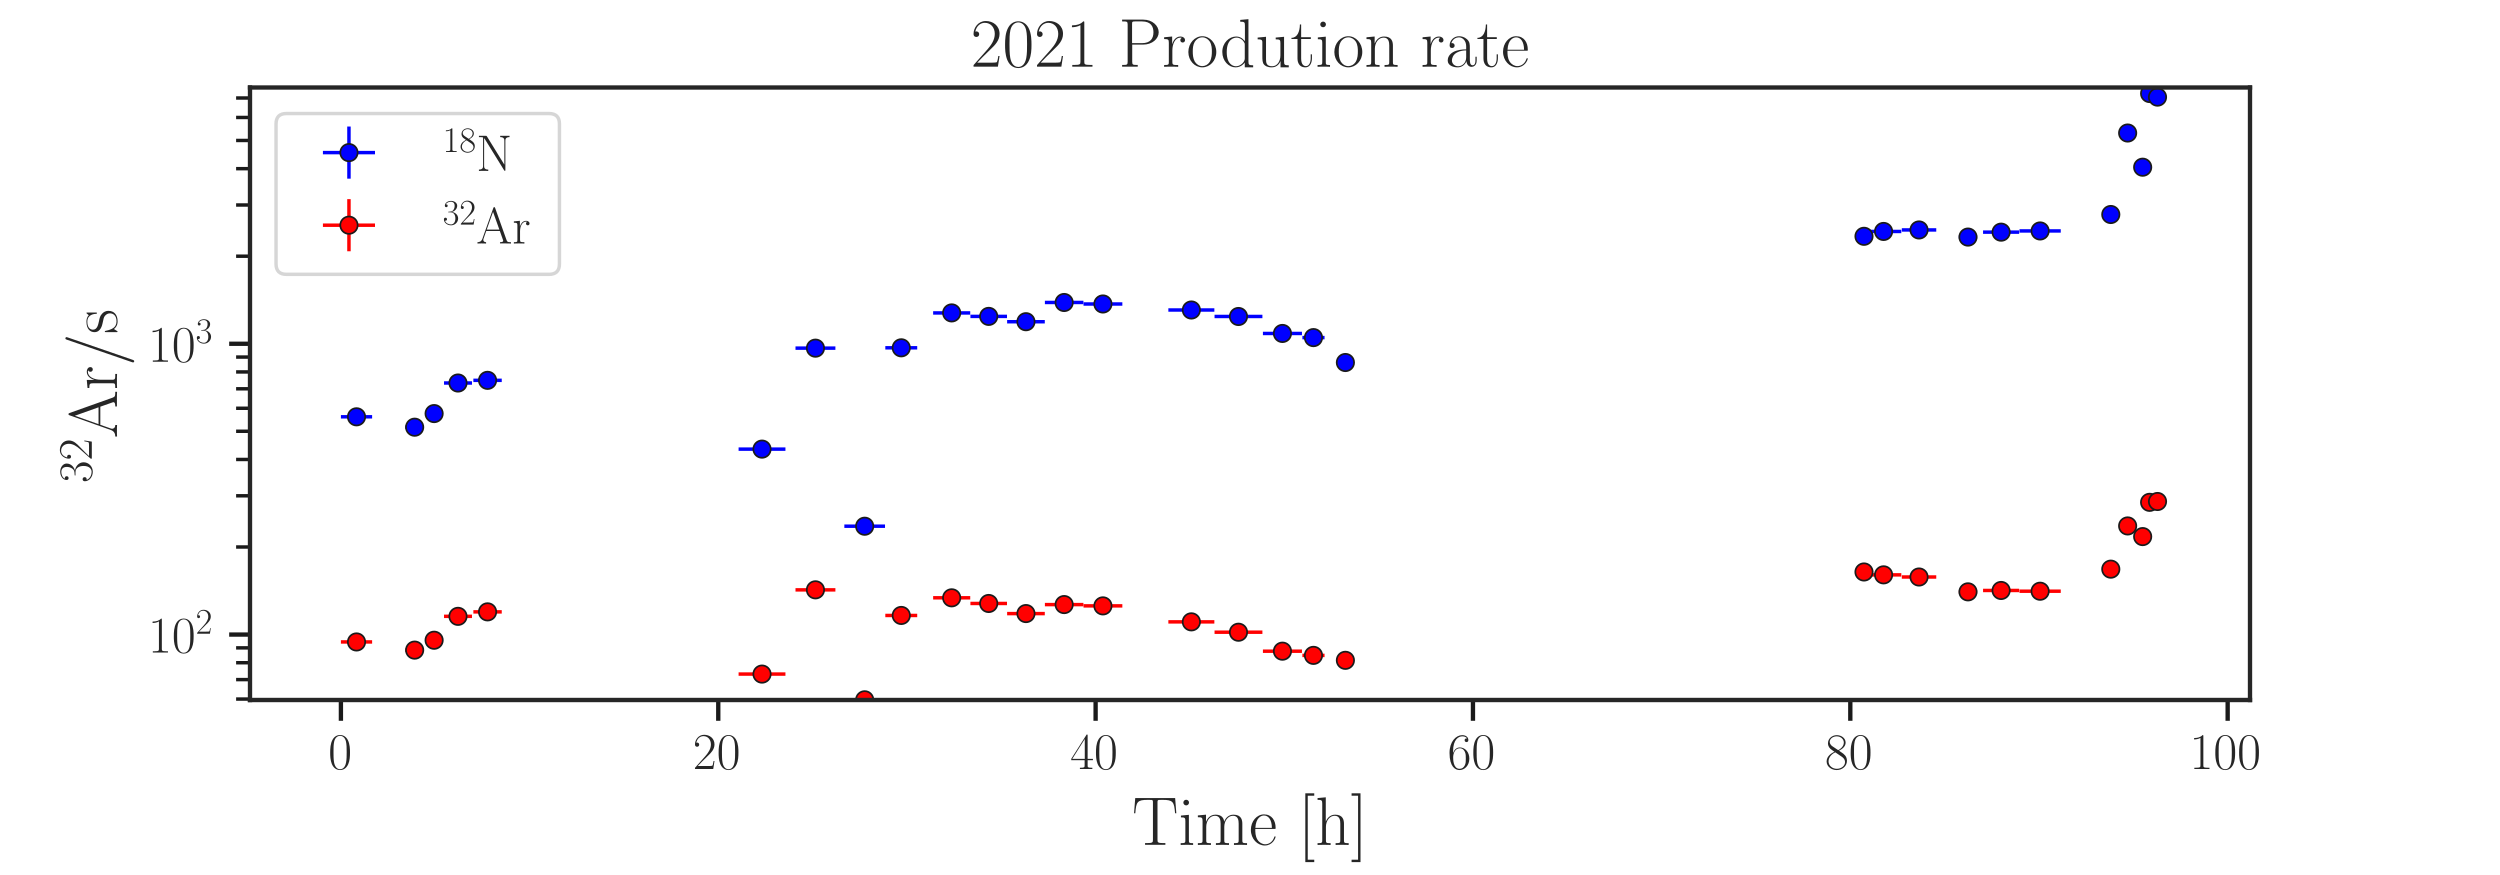 <?xml version="1.0" encoding="utf-8" standalone="no"?>
<!DOCTYPE svg PUBLIC "-//W3C//DTD SVG 1.1//EN"
  "http://www.w3.org/Graphics/SVG/1.1/DTD/svg11.dtd">
<!-- Created with matplotlib (https://matplotlib.org/) -->
<svg height="252pt" version="1.1" viewBox="0 0 720 252" width="720pt" xmlns="http://www.w3.org/2000/svg" xmlns:xlink="http://www.w3.org/1999/xlink">
 <defs>
  <style type="text/css">
*{stroke-linecap:butt;stroke-linejoin:round;}
  </style>
 </defs>
 <g id="figure_1">
  <g id="patch_1">
   <path d="M 0 252 
L 720 252 
L 720 0 
L 0 0 
z
" style="fill:#ffffff;"/>
  </g>
  <g id="axes_1">
   <g id="patch_2">
    <path d="M 72 201.6 
L 648 201.6 
L 648 25.2 
L 72 25.2 
z
" style="fill:#ffffff;"/>
   </g>
   <g id="matplotlib.axis_1">
    <g id="xtick_1">
     <g id="line2d_1">
      <defs>
       <path d="M 0 0 
L 0 6 
" id="mfe20f7a627" style="stroke:#1a1a1a;stroke-width:1.25;"/>
      </defs>
      <g>
       <use style="fill:#262626;stroke:#1a1a1a;stroke-width:1.25;" x="98.182" xlink:href="#mfe20f7a627" y="201.6"/>
      </g>
     </g>
     <g id="text_1">
      <!-- $0$ -->
      <defs>
       <path d="M 42 31.641 
C 42 37.75 41.906 48.125 37.703 56.109 
C 34 63.109 28.094 65.594 22.906 65.594 
C 18.094 65.594 12 63.406 8.203 56.203 
C 4.203 48.719 3.797 39.438 3.797 31.641 
C 3.797 25.953 3.906 17.281 7 9.672 
C 11.297 -0.609 19 -2 22.906 -2 
C 27.5 -2 34.5 -0.109 38.594 9.375 
C 41.594 16.281 42 24.359 42 31.641 
z
M 22.906 -0.406 
C 16.5 -0.406 12.703 5.078 11.297 12.688 
C 10.203 18.562 10.203 27.156 10.203 32.75 
C 10.203 40.438 10.203 46.828 11.5 52.922 
C 13.406 61.391 19 64 22.906 64 
C 27 64 32.297 61.297 34.203 53.125 
C 35.5 47.438 35.594 40.734 35.594 32.75 
C 35.594 26.25 35.594 18.266 34.406 12.375 
C 32.297 1.484 26.406 -0.406 22.906 -0.406 
z
" id="CMR17-48"/>
      </defs>
      <g style="fill:#262626;" transform="translate(94.524 221.478)scale(0.15 -0.15)">
       <use transform="scale(0.996)" xlink:href="#CMR17-48"/>
      </g>
     </g>
    </g>
    <g id="xtick_2">
     <g id="line2d_2">
      <g>
       <use style="fill:#262626;stroke:#1a1a1a;stroke-width:1.25;" x="206.859" xlink:href="#mfe20f7a627" y="201.6"/>
      </g>
     </g>
     <g id="text_2">
      <!-- $20$ -->
      <defs>
       <path d="M 41.703 15.453 
L 39.906 15.453 
C 38.906 8.375 38.094 7.172 37.703 6.562 
C 37.203 5.766 30 5.766 28.594 5.766 
L 9.406 5.766 
C 13 9.672 20 16.75 28.5 24.953 
C 34.594 30.734 41.703 37.531 41.703 47.422 
C 41.703 59.219 32.297 66 21.797 66 
C 10.797 66 4.094 56.312 4.094 47.344 
C 4.094 43.438 7 42.938 8.203 42.938 
C 9.203 42.938 12.203 43.547 12.203 47.031 
C 12.203 50.109 9.594 51 8.203 51 
C 7.594 51 7 50.906 6.594 50.703 
C 8.5 59.219 14.297 63.406 20.406 63.406 
C 29.094 63.406 34.797 56.516 34.797 47.422 
C 34.797 38.734 29.703 31.25 24 24.75 
L 4.094 2.281 
L 4.094 0 
L 39.297 0 
z
" id="CMR17-50"/>
      </defs>
      <g style="fill:#262626;" transform="translate(199.542 221.478)scale(0.15 -0.15)">
       <use transform="scale(0.996)" xlink:href="#CMR17-50"/>
       <use transform="translate(45.69 0)scale(0.996)" xlink:href="#CMR17-48"/>
      </g>
     </g>
    </g>
    <g id="xtick_3">
     <g id="line2d_3">
      <g>
       <use style="fill:#262626;stroke:#1a1a1a;stroke-width:1.25;" x="315.535" xlink:href="#mfe20f7a627" y="201.6"/>
      </g>
     </g>
     <g id="text_3">
      <!-- $40$ -->
      <defs>
       <path d="M 33.594 64.406 
C 33.594 66.5 33.5 66.5 31.703 66.5 
L 2 19.594 
L 2 17 
L 27.797 17 
L 27.797 7.141 
C 27.797 3.5 27.594 2.5 20.594 2.5 
L 18.703 2.5 
L 18.703 0 
C 21.906 0 27.297 0 30.703 0 
C 34.094 0 39.5 0 42.703 0 
L 42.703 2.5 
L 40.797 2.5 
C 33.797 2.5 33.594 3.5 33.594 7.141 
L 33.594 17 
L 43.797 17 
L 43.797 19.594 
L 33.594 19.594 
z
M 28.094 57.859 
L 28.094 19.594 
L 4 19.594 
z
" id="CMR17-52"/>
      </defs>
      <g style="fill:#262626;" transform="translate(308.219 221.478)scale(0.15 -0.15)">
       <use transform="scale(0.996)" xlink:href="#CMR17-52"/>
       <use transform="translate(45.69 0)scale(0.996)" xlink:href="#CMR17-48"/>
      </g>
     </g>
    </g>
    <g id="xtick_4">
     <g id="line2d_4">
      <g>
       <use style="fill:#262626;stroke:#1a1a1a;stroke-width:1.25;" x="424.212" xlink:href="#mfe20f7a627" y="201.6"/>
      </g>
     </g>
     <g id="text_4">
      <!-- $60$ -->
      <defs>
       <path d="M 10.594 34 
C 10.594 57.656 21.797 63 28.297 63 
C 30.406 63 35.5 62.641 37.5 59 
C 35.906 59 32.906 59 32.906 55.516 
C 32.906 52.828 35.094 51.922 36.5 51.922 
C 37.406 51.922 40.094 52.312 40.094 55.625 
C 40.094 61.781 35.094 65.297 28.203 65.297 
C 16.297 65.297 3.797 52.969 3.797 31 
C 3.797 3.953 15.094 -2 23.094 -2 
C 32.797 -2 42 6.672 42 20.047 
C 42 32.516 33.906 41.594 23.703 41.594 
C 17.594 41.594 13.094 37.609 10.594 30.625 
z
M 23.094 0.391 
C 10.797 0.391 10.797 18.75 10.797 22.438 
C 10.797 29.625 14.203 40 23.5 40 
C 25.203 40 30.094 40 33.406 33.125 
C 35.203 29.219 35.203 25.141 35.203 20.141 
C 35.203 14.75 35.203 10.781 33.094 6.781 
C 30.906 2.672 27.703 0.391 23.094 0.391 
z
" id="CMR17-54"/>
      </defs>
      <g style="fill:#262626;" transform="translate(416.896 221.478)scale(0.15 -0.15)">
       <use transform="scale(0.996)" xlink:href="#CMR17-54"/>
       <use transform="translate(45.69 0)scale(0.996)" xlink:href="#CMR17-48"/>
      </g>
     </g>
    </g>
    <g id="xtick_5">
     <g id="line2d_5">
      <g>
       <use style="fill:#262626;stroke:#1a1a1a;stroke-width:1.25;" x="532.889" xlink:href="#mfe20f7a627" y="201.6"/>
      </g>
     </g>
     <g id="text_5">
      <!-- $80$ -->
      <defs>
       <path d="M 27.203 35.375 
C 33.5 38.547 39.906 43.328 39.906 50.984 
C 39.906 60.016 31.094 65.297 23 65.297 
C 13.906 65.297 5.906 58.734 5.906 49.688 
C 5.906 47.203 6.5 42.922 10.406 39.141 
C 11.406 38.156 15.594 35.172 18.297 33.281 
C 13.797 30.984 3.297 25.531 3.297 14.594 
C 3.297 4.359 13.094 -2 22.797 -2 
C 33.5 -2 42.5 5.656 42.5 15.781 
C 42.5 24.844 36.406 29.016 32.406 31.703 
z
M 14.094 44.094 
C 13.297 44.594 9.297 47.672 9.297 52.359 
C 9.297 58.422 15.594 63 22.797 63 
C 30.703 63 36.5 57.438 36.5 50.969 
C 36.5 41.703 26.094 36.422 25.594 36.422 
C 25.5 36.422 25.406 36.422 24.594 37.031 
z
M 32.5 23.734 
C 34 22.641 38.797 19.375 38.797 13.297 
C 38.797 5.953 31.406 0.391 23 0.391 
C 13.906 0.391 7 6.844 7 14.688 
C 7 22.547 13.094 29.094 20 32.188 
z
" id="CMR17-56"/>
      </defs>
      <g style="fill:#262626;" transform="translate(525.573 221.478)scale(0.15 -0.15)">
       <use transform="scale(0.996)" xlink:href="#CMR17-56"/>
       <use transform="translate(45.69 0)scale(0.996)" xlink:href="#CMR17-48"/>
      </g>
     </g>
    </g>
    <g id="xtick_6">
     <g id="line2d_6">
      <g>
       <use style="fill:#262626;stroke:#1a1a1a;stroke-width:1.25;" x="641.566" xlink:href="#mfe20f7a627" y="201.6"/>
      </g>
     </g>
     <g id="text_6">
      <!-- $100$ -->
      <defs>
       <path d="M 26.594 63.406 
C 26.594 65.5 26.5 65.5 25.094 65.5 
C 21.203 61.188 15.297 59.797 9.703 59.797 
C 9.406 59.797 8.906 59.797 8.797 59.5 
C 8.703 59.297 8.703 59.094 8.703 57 
C 11.797 57 17 57.594 21 59.984 
L 21 7.203 
C 21 3.688 20.797 2.5 12.203 2.5 
L 9.203 2.5 
L 9.203 0 
C 14 0 19 0 23.797 0 
C 28.594 0 33.594 0 38.406 0 
L 38.406 2.5 
L 35.406 2.5 
C 26.797 2.5 26.594 3.594 26.594 7.156 
z
" id="CMR17-49"/>
      </defs>
      <g style="fill:#262626;" transform="translate(630.591 221.478)scale(0.15 -0.15)">
       <use transform="scale(0.996)" xlink:href="#CMR17-49"/>
       <use transform="translate(45.69 0)scale(0.996)" xlink:href="#CMR17-48"/>
       <use transform="translate(91.381 0)scale(0.996)" xlink:href="#CMR17-48"/>
      </g>
     </g>
    </g>
    <g id="text_7">
     <!-- Time [h] -->
     <defs>
      <path d="M 62.203 67.594 
L 4.5 67.594 
L 2.797 45.594 
L 4.594 45.594 
C 5.906 62.125 7.297 65 22.703 65 
C 24.5 65 27.406 65 28.203 64.906 
C 30.094 64.609 30.094 63.406 30.094 61.125 
L 30.094 7.172 
C 30.094 3.594 29.797 2.5 21.5 2.5 
L 18.703 2.5 
L 18.703 0 
C 23.5 0 28.5 0 33.406 0 
C 38.297 0 43.297 0 48.094 0 
L 48.094 2.5 
L 45.297 2.5 
C 37 2.5 36.703 3.594 36.703 7.172 
L 36.703 61.125 
C 36.703 63.312 36.703 64.516 38.5 64.906 
C 39.297 65 42.203 65 44 65 
C 59.297 65 60.797 62.125 62.094 45.594 
L 63.906 45.594 
z
" id="CMR17-84"/>
      <path d="M 15.5 61.078 
C 15.5 63.266 13.703 65.156 11.406 65.156 
C 9.203 65.156 7.297 63.375 7.297 61.078 
C 7.297 58.891 9.094 57 11.406 57 
C 13.594 57 15.5 58.797 15.5 61.078 
z
M 3.797 42.281 
L 3.797 39.703 
C 9.406 39.703 10.203 39.094 10.203 34.328 
L 10.203 6.672 
C 10.203 2.875 9.797 2.391 3.406 2.391 
L 3.406 -0.203 
C 5.797 0 10.094 0 12.594 0 
C 15 0 19.094 0 21.406 -0.203 
L 21.406 2.391 
C 15.5 2.391 15.297 2.984 15.297 6.562 
L 15.297 43.375 
z
" id="CMR17-105"/>
      <path d="M 67.594 30.203 
C 67.594 35.188 66.703 43.594 54.797 43.594 
C 48 43.594 43.297 39 41.5 33.609 
L 41.406 33.609 
C 40.203 41.812 34.297 43.594 28.703 43.594 
C 20.797 43.594 16.703 37.5 15.203 33.5 
L 15.094 33.5 
L 15.094 43.594 
L 3.297 42.5 
L 3.297 39.906 
C 9.203 39.906 10.094 39.297 10.094 34.5 
L 10.094 6.688 
C 10.094 2.875 9.703 2.391 3.297 2.391 
L 3.297 -0.203 
C 5.703 0 10.094 0 12.703 0 
C 15.297 0 19.797 0 22.203 -0.203 
L 22.203 2.391 
C 15.797 2.391 15.406 2.781 15.406 6.688 
L 15.406 25.906 
C 15.406 35.109 21 42 28 42 
C 35.406 42 36.203 35.406 36.203 30.594 
L 36.203 6.688 
C 36.203 2.875 35.797 2.391 29.406 2.391 
L 29.406 -0.203 
C 31.797 0 36.203 0 38.797 0 
C 41.406 0 45.906 0 48.297 -0.203 
L 48.297 2.391 
C 41.906 2.391 41.5 2.781 41.5 6.688 
L 41.5 25.906 
C 41.5 35.109 47.094 42 54.094 42 
C 61.5 42 62.297 35.406 62.297 30.594 
L 62.297 6.688 
C 62.297 2.875 61.906 2.391 55.5 2.391 
L 55.5 -0.203 
C 57.906 0 62.297 0 64.906 0 
C 67.5 0 72 0 74.406 -0.203 
L 74.406 2.391 
C 68 2.391 67.594 2.781 67.594 6.688 
z
" id="CMR17-109"/>
      <path d="M 38.094 23 
C 38.5 23.406 38.5 23.609 38.5 24.625 
C 38.5 34.969 33.094 44 21.703 44 
C 11.094 44 2.703 33.891 2.703 21.609 
C 2.703 8.609 12.203 -1 22.797 -1 
C 34 -1 38.406 9.484 38.406 11.562 
C 38.406 12.25 37.797 12.25 37.594 12.25 
C 36.906 12.25 36.797 12.047 36.406 10.875 
C 34.203 4.141 28.703 0.797 23.5 0.797 
C 19.203 0.797 14.906 3.172 12.203 7.5 
C 9.094 12.547 9.094 18.375 9.094 23 
z
M 9.203 24.5 
C 9.906 39.141 17.594 42.406 21.594 42.406 
C 28.406 42.406 33 35.891 33.094 24.5 
z
" id="CMR17-101"/>
      <path d="M 23.5 -25 
L 23.5 -21.516 
L 14.094 -21.516 
L 14.094 71 
L 23.5 71 
L 23.5 74.484 
L 10.594 74.484 
L 10.594 -25 
z
" id="CMR17-91"/>
      <path d="M 41.5 30.203 
C 41.5 35.297 40.5 43.594 28.703 43.594 
C 20.5 43.594 16.5 37 15.297 33.703 
L 15.203 33.703 
L 15.203 68.688 
L 3.297 67.594 
L 3.297 65 
C 9.203 65 10.094 64.406 10.094 59.641 
L 10.094 6.656 
C 10.094 2.875 9.703 2.391 3.297 2.391 
L 3.297 -0.203 
C 5.703 0 10.094 0 12.703 0 
C 15.297 0 19.797 0 22.203 -0.203 
L 22.203 2.391 
C 15.797 2.391 15.406 2.781 15.406 6.688 
L 15.406 25.906 
C 15.406 35.109 21 42 28 42 
C 35.406 42 36.203 35.406 36.203 30.594 
L 36.203 6.688 
C 36.203 2.875 35.797 2.391 29.406 2.391 
L 29.406 -0.203 
C 31.797 0 36.203 0 38.797 0 
C 41.406 0 45.906 0 48.297 -0.203 
L 48.297 2.391 
C 41.906 2.391 41.5 2.781 41.5 6.688 
z
" id="CMR17-104"/>
      <path d="M 14.297 74.484 
L 1.406 74.484 
L 1.406 71 
L 10.797 71 
L 10.797 -21.516 
L 1.406 -21.516 
L 1.406 -25 
L 14.297 -25 
z
" id="CMR17-93"/>
     </defs>
     <g style="fill:#262626;" transform="translate(326.05 243.309)scale(0.2 -0.2)">
      <use transform="scale(0.996)" xlink:href="#CMR17-84"/>
      <use transform="translate(66.51 0)scale(0.996)" xlink:href="#CMR17-105"/>
      <use transform="translate(91.381 0)scale(0.996)" xlink:href="#CMR17-109"/>
      <use transform="translate(168.301 0)scale(0.996)" xlink:href="#CMR17-101"/>
      <use transform="translate(238.862 0)scale(0.996)" xlink:href="#CMR17-91"/>
      <use transform="translate(263.733 0)scale(0.996)" xlink:href="#CMR17-104"/>
      <use transform="translate(314.629 0)scale(0.996)" xlink:href="#CMR17-93"/>
     </g>
    </g>
   </g>
   <g id="matplotlib.axis_2">
    <g id="ytick_1">
     <g id="line2d_7">
      <defs>
       <path d="M 0 0 
L -6 0 
" id="m1fb4ef4fdd" style="stroke:#1a1a1a;stroke-width:1.25;"/>
      </defs>
      <g>
       <use style="fill:#262626;stroke:#1a1a1a;stroke-width:1.25;" x="72" xlink:href="#m1fb4ef4fdd" y="182.749"/>
      </g>
     </g>
     <g id="text_8">
      <!-- $10^{2}$ -->
      <g style="fill:#262626;" transform="translate(42.637 187.938)scale(0.15 -0.15)">
       <use transform="scale(0.996)" xlink:href="#CMR17-49"/>
       <use transform="translate(45.69 0)scale(0.996)" xlink:href="#CMR17-48"/>
       <use transform="translate(91.381 36.154)scale(0.697)" xlink:href="#CMR17-50"/>
      </g>
     </g>
    </g>
    <g id="ytick_2">
     <g id="line2d_8">
      <g>
       <use style="fill:#262626;stroke:#1a1a1a;stroke-width:1.25;" x="72" xlink:href="#m1fb4ef4fdd" y="98.998"/>
      </g>
     </g>
     <g id="text_9">
      <!-- $10^{3}$ -->
      <defs>
       <path d="M 22.094 33.703 
C 31 33.703 34.906 25.969 34.906 17.031 
C 34.906 5 28.5 0.391 22.703 0.391 
C 17.406 0.391 8.797 3.031 6.094 10.828 
C 6.594 10.625 7.094 10.625 7.594 10.625 
C 10 10.625 11.797 12.219 11.797 14.812 
C 11.797 17.703 9.594 19 7.594 19 
C 5.906 19 3.297 18.203 3.297 14.469 
C 3.297 5.234 12.297 -2 22.906 -2 
C 34 -2 42.5 6.719 42.5 16.953 
C 42.5 26.672 34.5 33.703 25 34.797 
C 32.594 36.375 39.906 43.062 39.906 52.016 
C 39.906 59.688 32 65.297 23 65.297 
C 13.906 65.297 5.906 59.828 5.906 52.016 
C 5.906 48.594 8.5 48 9.797 48 
C 11.906 48 13.703 49.297 13.703 51.891 
C 13.703 54.469 11.906 55.766 9.797 55.766 
C 9.406 55.766 8.906 55.766 8.5 55.578 
C 11.406 61.859 19.297 63 22.797 63 
C 26.297 63 32.906 61.328 32.906 51.875 
C 32.906 49.109 32.5 44.188 29.094 39.844 
C 26.094 36 22.703 36 19.406 35.688 
C 18.906 35.688 16.594 35.453 16.203 35.453 
C 15.5 35.359 15.094 35.266 15.094 34.5 
C 15.094 33.797 15.203 33.703 17.203 33.703 
z
" id="CMR17-51"/>
      </defs>
      <g style="fill:#262626;" transform="translate(42.637 104.187)scale(0.15 -0.15)">
       <use transform="scale(0.996)" xlink:href="#CMR17-49"/>
       <use transform="translate(45.69 0)scale(0.996)" xlink:href="#CMR17-48"/>
       <use transform="translate(91.381 36.154)scale(0.697)" xlink:href="#CMR17-51"/>
      </g>
     </g>
    </g>
    <g id="ytick_3">
     <g id="line2d_9">
      <defs>
       <path d="M 0 0 
L -4 0 
" id="m10eaefd1d0" style="stroke:#1a1a1a;"/>
      </defs>
      <g>
       <use style="fill:#262626;stroke:#1a1a1a;" x="72" xlink:href="#m10eaefd1d0" y="201.329"/>
      </g>
     </g>
    </g>
    <g id="ytick_4">
     <g id="line2d_10">
      <g>
       <use style="fill:#262626;stroke:#1a1a1a;" x="72" xlink:href="#m10eaefd1d0" y="195.723"/>
      </g>
     </g>
    </g>
    <g id="ytick_5">
     <g id="line2d_11">
      <g>
       <use style="fill:#262626;stroke:#1a1a1a;" x="72" xlink:href="#m10eaefd1d0" y="190.866"/>
      </g>
     </g>
    </g>
    <g id="ytick_6">
     <g id="line2d_12">
      <g>
       <use style="fill:#262626;stroke:#1a1a1a;" x="72" xlink:href="#m10eaefd1d0" y="186.582"/>
      </g>
     </g>
    </g>
    <g id="ytick_7">
     <g id="line2d_13">
      <g>
       <use style="fill:#262626;stroke:#1a1a1a;" x="72" xlink:href="#m10eaefd1d0" y="157.538"/>
      </g>
     </g>
    </g>
    <g id="ytick_8">
     <g id="line2d_14">
      <g>
       <use style="fill:#262626;stroke:#1a1a1a;" x="72" xlink:href="#m10eaefd1d0" y="142.79"/>
      </g>
     </g>
    </g>
    <g id="ytick_9">
     <g id="line2d_15">
      <g>
       <use style="fill:#262626;stroke:#1a1a1a;" x="72" xlink:href="#m10eaefd1d0" y="132.326"/>
      </g>
     </g>
    </g>
    <g id="ytick_10">
     <g id="line2d_16">
      <g>
       <use style="fill:#262626;stroke:#1a1a1a;" x="72" xlink:href="#m10eaefd1d0" y="124.21"/>
      </g>
     </g>
    </g>
    <g id="ytick_11">
     <g id="line2d_17">
      <g>
       <use style="fill:#262626;stroke:#1a1a1a;" x="72" xlink:href="#m10eaefd1d0" y="117.578"/>
      </g>
     </g>
    </g>
    <g id="ytick_12">
     <g id="line2d_18">
      <g>
       <use style="fill:#262626;stroke:#1a1a1a;" x="72" xlink:href="#m10eaefd1d0" y="111.971"/>
      </g>
     </g>
    </g>
    <g id="ytick_13">
     <g id="line2d_19">
      <g>
       <use style="fill:#262626;stroke:#1a1a1a;" x="72" xlink:href="#m10eaefd1d0" y="107.114"/>
      </g>
     </g>
    </g>
    <g id="ytick_14">
     <g id="line2d_20">
      <g>
       <use style="fill:#262626;stroke:#1a1a1a;" x="72" xlink:href="#m10eaefd1d0" y="102.83"/>
      </g>
     </g>
    </g>
    <g id="ytick_15">
     <g id="line2d_21">
      <g>
       <use style="fill:#262626;stroke:#1a1a1a;" x="72" xlink:href="#m10eaefd1d0" y="73.786"/>
      </g>
     </g>
    </g>
    <g id="ytick_16">
     <g id="line2d_22">
      <g>
       <use style="fill:#262626;stroke:#1a1a1a;" x="72" xlink:href="#m10eaefd1d0" y="59.038"/>
      </g>
     </g>
    </g>
    <g id="ytick_17">
     <g id="line2d_23">
      <g>
       <use style="fill:#262626;stroke:#1a1a1a;" x="72" xlink:href="#m10eaefd1d0" y="48.575"/>
      </g>
     </g>
    </g>
    <g id="ytick_18">
     <g id="line2d_24">
      <g>
       <use style="fill:#262626;stroke:#1a1a1a;" x="72" xlink:href="#m10eaefd1d0" y="40.458"/>
      </g>
     </g>
    </g>
    <g id="ytick_19">
     <g id="line2d_25">
      <g>
       <use style="fill:#262626;stroke:#1a1a1a;" x="72" xlink:href="#m10eaefd1d0" y="33.827"/>
      </g>
     </g>
    </g>
    <g id="ytick_20">
     <g id="line2d_26">
      <g>
       <use style="fill:#262626;stroke:#1a1a1a;" x="72" xlink:href="#m10eaefd1d0" y="28.22"/>
      </g>
     </g>
    </g>
    <g id="text_10">
     <!-- $^{32}\mathrm{Ar}$/s -->
     <defs>
      <path d="M 36.297 68.406 
C 35.797 69.703 35.594 70 34.594 70 
C 33.594 70 33.406 69.703 32.906 68.406 
L 11.703 8.844 
C 9.797 3.484 5.797 2.391 2.297 2.391 
L 2.297 -0.203 
C 4.094 0 8.094 0 10 0 
C 12.5 0 16.5 0 18.906 -0.203 
L 18.906 2.391 
C 14.203 2.391 13.5 5.641 13.5 6.859 
C 13.5 7.766 13.703 8.281 13.906 8.891 
L 19.203 24 
L 45.406 24 
L 51.406 6.906 
C 51.906 5.703 51.906 5.5 51.906 5.109 
C 51.906 2.391 47.594 2.391 45.703 2.391 
L 45.703 0 
C 48.594 0 53.797 0 56.906 0 
C 59.5 0 64.5 0 66.906 -0.203 
L 66.906 2.391 
C 61.594 2.391 59.797 2.391 58.5 6.047 
z
M 32.297 60.828 
L 44.5 26.594 
L 20.094 26.594 
z
" id="CMR17-65"/>
      <path d="M 15 23.391 
C 15 33 19.094 42 26.594 42 
C 27.297 42 28 41.906 28.703 41.594 
C 28.703 41.594 26.5 40.891 26.5 38.312 
C 26.5 35.906 28.406 34.906 29.906 34.906 
C 31.094 34.906 33.297 35.609 33.297 38.406 
C 33.297 41.609 30.094 43.594 26.703 43.594 
C 19.094 43.594 15.797 36.203 14.797 32.703 
L 14.703 32.703 
L 14.703 43.594 
L 3.094 42.5 
L 3.094 39.906 
C 9 39.906 9.906 39.297 9.906 34.5 
L 9.906 6.688 
C 9.906 2.875 9.5 2.391 3.094 2.391 
L 3.094 -0.203 
C 5.5 0 10.094 0 12.703 0 
C 15.594 0 20.703 0 23.406 -0.203 
L 23.406 2.391 
C 16.203 2.391 15 2.391 15 6.875 
z
" id="CMR17-114"/>
      <path d="M 40.703 71.016 
C 41.203 72.297 41.203 72.5 41.203 72.703 
C 41.203 73.891 40.297 74.5 39.5 74.5 
C 38.297 74.5 37.906 73.703 37.5 72.5 
L 5.094 -21.516 
C 4.594 -22.812 4.594 -23.016 4.594 -23.219 
C 4.594 -24.406 5.5 -25 6.297 -25 
C 7.5 -25 7.906 -24.203 8.297 -23.016 
z
" id="CMR17-47"/>
      <path d="M 30.906 42.141 
C 30.906 43.953 30.797 44.047 30.203 44.047 
C 29.797 44.047 29.703 43.953 28.5 42.453 
C 28.203 42.047 27.297 41.031 27 40.641 
C 23.797 44.047 19.297 44.047 17.594 44.047 
C 6.5 44.047 2.5 38.234 2.5 32.438 
C 2.5 23.406 12.703 21.328 15.594 20.703 
C 21.906 19.422 24.094 19.016 26.203 17.203 
C 27.5 16.016 29.703 13.812 29.703 10.219 
C 29.703 6 27.297 0.594 18.094 0.594 
C 9.406 0.594 6.297 7.188 4.5 15.953 
C 4.203 17.344 4.203 17.453 3.406 17.453 
C 2.594 17.453 2.5 17.344 2.5 15.359 
L 2.5 0.984 
C 2.5 -0.797 2.594 -0.906 3.203 -0.906 
C 3.703 -0.906 3.797 -0.797 4.297 0 
C 4.906 0.891 6.406 3.297 7 4.312 
C 9 1.609 12.5 -1 18.094 -1 
C 28 -1 33.297 4.422 33.297 12.25 
C 33.297 17.375 30.594 20.078 29.297 21.281 
C 26.297 24.391 22.797 25.094 18.594 25.891 
C 13.094 27.109 6.094 28.516 6.094 34.641 
C 6.094 37.234 7.5 42.766 17.594 42.766 
C 28.297 42.766 28.906 32.719 29.094 29.5 
C 29.203 29 29.703 28.891 30 28.891 
C 30.906 28.891 30.906 29.203 30.906 30.906 
z
" id="CMR17-115"/>
     </defs>
     <g style="fill:#262626;" transform="translate(33.673 139.062)rotate(-90)scale(0.2 -0.2)">
      <use transform="translate(0 36.154)scale(0.697)" xlink:href="#CMR17-51"/>
      <use transform="translate(31.983 36.154)scale(0.697)" xlink:href="#CMR17-50"/>
      <use transform="translate(64.464 0)scale(0.996)" xlink:href="#CMR17-65"/>
      <use transform="translate(133.537 0)scale(0.996)" xlink:href="#CMR17-114"/>
      <use transform="translate(168.818 0)scale(0.996)" xlink:href="#CMR17-47"/>
      <use transform="translate(214.508 0)scale(0.996)" xlink:href="#CMR17-115"/>
     </g>
    </g>
   </g>
   <g id="LineCollection_1">
    <path clip-path="url(#pa50496c026)" d="M 98.182 120.043 
L 107.17 120.043 
" style="fill:none;stroke:#0000ff;"/>
    <path clip-path="url(#pa50496c026)" d="M 116.723 123.033 
L 122.116 123.033 
" style="fill:none;stroke:#0000ff;"/>
    <path clip-path="url(#pa50496c026)" d="M 122.744 119.111 
L 127.307 119.111 
" style="fill:none;stroke:#0000ff;"/>
    <path clip-path="url(#pa50496c026)" d="M 127.878 110.308 
L 135.929 110.308 
" style="fill:none;stroke:#0000ff;"/>
    <path clip-path="url(#pa50496c026)" d="M 136.33 109.538 
L 144.504 109.538 
" style="fill:none;stroke:#0000ff;"/>
    <path clip-path="url(#pa50496c026)" d="M 212.715 129.344 
L 226.206 129.344 
" style="fill:none;stroke:#0000ff;"/>
    <path clip-path="url(#pa50496c026)" d="M 229.104 100.269 
L 240.595 100.269 
" style="fill:none;stroke:#0000ff;"/>
    <path clip-path="url(#pa50496c026)" d="M 243.172 151.554 
L 254.885 151.554 
" style="fill:none;stroke:#0000ff;"/>
    <path clip-path="url(#pa50496c026)" d="M 254.971 100.171 
L 264.157 100.171 
" style="fill:none;stroke:#0000ff;"/>
    <path clip-path="url(#pa50496c026)" d="M 268.744 90.118 
L 279.426 90.118 
" style="fill:none;stroke:#0000ff;"/>
    <path clip-path="url(#pa50496c026)" d="M 279.482 91.12 
L 290.017 91.12 
" style="fill:none;stroke:#0000ff;"/>
    <path clip-path="url(#pa50496c026)" d="M 290.052 92.653 
L 300.902 92.653 
" style="fill:none;stroke:#0000ff;"/>
    <path clip-path="url(#pa50496c026)" d="M 300.929 87.119 
L 312.026 87.119 
" style="fill:none;stroke:#0000ff;"/>
    <path clip-path="url(#pa50496c026)" d="M 312.05 87.547 
L 323.235 87.547 
" style="fill:none;stroke:#0000ff;"/>
    <path clip-path="url(#pa50496c026)" d="M 336.486 89.28 
L 349.734 89.28 
" style="fill:none;stroke:#0000ff;"/>
    <path clip-path="url(#pa50496c026)" d="M 349.79 91.151 
L 363.572 91.151 
" style="fill:none;stroke:#0000ff;"/>
    <path clip-path="url(#pa50496c026)" d="M 363.72 96.034 
L 374.963 96.034 
" style="fill:none;stroke:#0000ff;"/>
    <path clip-path="url(#pa50496c026)" d="M 375.09 97.23 
L 381.469 97.23 
" style="fill:none;stroke:#0000ff;"/>
    <path clip-path="url(#pa50496c026)" d="M 386.023 104.404 
L 388.924 104.404 
" style="fill:none;stroke:#0000ff;"/>
    <path clip-path="url(#pa50496c026)" d="M 536.353 68.056 
L 537.308 68.056 
" style="fill:none;stroke:#0000ff;"/>
    <path clip-path="url(#pa50496c026)" d="M 537.364 66.657 
L 547.581 66.657 
" style="fill:none;stroke:#0000ff;"/>
    <path clip-path="url(#pa50496c026)" d="M 547.72 66.228 
L 557.642 66.228 
" style="fill:none;stroke:#0000ff;"/>
    <path clip-path="url(#pa50496c026)" d="M 564.15 68.278 
L 569.413 68.278 
" style="fill:none;stroke:#0000ff;"/>
    <path clip-path="url(#pa50496c026)" d="M 571.12 66.861 
L 581.52 66.861 
" style="fill:none;stroke:#0000ff;"/>
    <path clip-path="url(#pa50496c026)" d="M 581.606 66.516 
L 593.499 66.516 
" style="fill:none;stroke:#0000ff;"/>
    <path clip-path="url(#pa50496c026)" d="M 607.453 61.777 
L 608.362 61.777 
" style="fill:none;stroke:#0000ff;"/>
    <path clip-path="url(#pa50496c026)" d="M 612.309 38.309 
L 613.216 38.309 
" style="fill:none;stroke:#0000ff;"/>
    <path clip-path="url(#pa50496c026)" d="M 616.633 48.154 
L 617.541 48.154 
" style="fill:none;stroke:#0000ff;"/>
    <path clip-path="url(#pa50496c026)" d="M 618.638 26.936 
L 619.545 26.936 
" style="fill:none;stroke:#0000ff;"/>
    <path clip-path="url(#pa50496c026)" d="M 620.913 27.967 
L 621.818 27.967 
" style="fill:none;stroke:#0000ff;"/>
   </g>
   <g id="LineCollection_2">
    <path clip-path="url(#pa50496c026)" d="M 102.676 120.063 
L 102.676 120.023 
" style="fill:none;stroke:#0000ff;"/>
    <path clip-path="url(#pa50496c026)" d="M 119.42 123.06 
L 119.42 123.007 
" style="fill:none;stroke:#0000ff;"/>
    <path clip-path="url(#pa50496c026)" d="M 125.026 119.138 
L 125.026 119.083 
" style="fill:none;stroke:#0000ff;"/>
    <path clip-path="url(#pa50496c026)" d="M 131.903 110.327 
L 131.903 110.29 
" style="fill:none;stroke:#0000ff;"/>
    <path clip-path="url(#pa50496c026)" d="M 140.417 109.556 
L 140.417 109.52 
" style="fill:none;stroke:#0000ff;"/>
    <path clip-path="url(#pa50496c026)" d="M 219.461 129.363 
L 219.461 129.326 
" style="fill:none;stroke:#0000ff;"/>
    <path clip-path="url(#pa50496c026)" d="M 234.85 100.282 
L 234.85 100.255 
" style="fill:none;stroke:#0000ff;"/>
    <path clip-path="url(#pa50496c026)" d="M 249.028 151.58 
L 249.028 151.527 
" style="fill:none;stroke:#0000ff;"/>
    <path clip-path="url(#pa50496c026)" d="M 259.564 100.186 
L 259.564 100.156 
" style="fill:none;stroke:#0000ff;"/>
    <path clip-path="url(#pa50496c026)" d="M 274.085 90.13 
L 274.085 90.106 
" style="fill:none;stroke:#0000ff;"/>
    <path clip-path="url(#pa50496c026)" d="M 284.75 91.132 
L 284.75 91.108 
" style="fill:none;stroke:#0000ff;"/>
    <path clip-path="url(#pa50496c026)" d="M 295.477 92.666 
L 295.477 92.641 
" style="fill:none;stroke:#0000ff;"/>
    <path clip-path="url(#pa50496c026)" d="M 306.477 87.13 
L 306.477 87.107 
" style="fill:none;stroke:#0000ff;"/>
    <path clip-path="url(#pa50496c026)" d="M 317.642 87.558 
L 317.642 87.536 
" style="fill:none;stroke:#0000ff;"/>
    <path clip-path="url(#pa50496c026)" d="M 343.11 89.291 
L 343.11 89.27 
" style="fill:none;stroke:#0000ff;"/>
    <path clip-path="url(#pa50496c026)" d="M 356.681 91.162 
L 356.681 91.141 
" style="fill:none;stroke:#0000ff;"/>
    <path clip-path="url(#pa50496c026)" d="M 369.342 96.046 
L 369.342 96.021 
" style="fill:none;stroke:#0000ff;"/>
    <path clip-path="url(#pa50496c026)" d="M 378.28 97.247 
L 378.28 97.212 
" style="fill:none;stroke:#0000ff;"/>
    <path clip-path="url(#pa50496c026)" d="M 387.473 104.432 
L 387.473 104.376 
" style="fill:none;stroke:#0000ff;"/>
    <path clip-path="url(#pa50496c026)" d="M 536.831 68.086 
L 536.831 68.026 
" style="fill:none;stroke:#0000ff;"/>
    <path clip-path="url(#pa50496c026)" d="M 542.473 66.666 
L 542.473 66.648 
" style="fill:none;stroke:#0000ff;"/>
    <path clip-path="url(#pa50496c026)" d="M 552.681 66.237 
L 552.681 66.219 
" style="fill:none;stroke:#0000ff;"/>
    <path clip-path="url(#pa50496c026)" d="M 566.782 68.291 
L 566.782 68.265 
" style="fill:none;stroke:#0000ff;"/>
    <path clip-path="url(#pa50496c026)" d="M 576.32 66.87 
L 576.32 66.852 
" style="fill:none;stroke:#0000ff;"/>
    <path clip-path="url(#pa50496c026)" d="M 587.553 66.524 
L 587.553 66.508 
" style="fill:none;stroke:#0000ff;"/>
    <path clip-path="url(#pa50496c026)" d="M 607.908 61.805 
L 607.908 61.749 
" style="fill:none;stroke:#0000ff;"/>
    <path clip-path="url(#pa50496c026)" d="M 612.763 38.33 
L 612.763 38.289 
" style="fill:none;stroke:#0000ff;"/>
    <path clip-path="url(#pa50496c026)" d="M 617.087 48.177 
L 617.087 48.131 
" style="fill:none;stroke:#0000ff;"/>
    <path clip-path="url(#pa50496c026)" d="M 619.091 26.953 
L 619.091 26.918 
" style="fill:none;stroke:#0000ff;"/>
    <path clip-path="url(#pa50496c026)" d="M 621.365 27.985 
L 621.365 27.95 
" style="fill:none;stroke:#0000ff;"/>
   </g>
   <g id="LineCollection_3">
    <path clip-path="url(#pa50496c026)" d="M 98.182 184.884 
L 107.17 184.884 
" style="fill:none;stroke:#ff0000;"/>
    <path clip-path="url(#pa50496c026)" d="M 116.723 187.233 
L 122.116 187.233 
" style="fill:none;stroke:#ff0000;"/>
    <path clip-path="url(#pa50496c026)" d="M 122.744 184.389 
L 127.307 184.389 
" style="fill:none;stroke:#ff0000;"/>
    <path clip-path="url(#pa50496c026)" d="M 127.878 177.51 
L 135.929 177.51 
" style="fill:none;stroke:#ff0000;"/>
    <path clip-path="url(#pa50496c026)" d="M 136.33 176.219 
L 144.504 176.219 
" style="fill:none;stroke:#ff0000;"/>
    <path clip-path="url(#pa50496c026)" d="M 212.715 194.137 
L 226.206 194.137 
" style="fill:none;stroke:#ff0000;"/>
    <path clip-path="url(#pa50496c026)" d="M 229.104 169.873 
L 240.595 169.873 
" style="fill:none;stroke:#ff0000;"/>
    <path clip-path="url(#pa50496c026)" d="M 243.172 201.546 
L 254.885 201.546 
" style="fill:none;stroke:#ff0000;"/>
    <path clip-path="url(#pa50496c026)" d="M 254.971 177.248 
L 264.157 177.248 
" style="fill:none;stroke:#ff0000;"/>
    <path clip-path="url(#pa50496c026)" d="M 268.744 172.175 
L 279.426 172.175 
" style="fill:none;stroke:#ff0000;"/>
    <path clip-path="url(#pa50496c026)" d="M 279.482 173.804 
L 290.017 173.804 
" style="fill:none;stroke:#ff0000;"/>
    <path clip-path="url(#pa50496c026)" d="M 290.052 176.709 
L 300.902 176.709 
" style="fill:none;stroke:#ff0000;"/>
    <path clip-path="url(#pa50496c026)" d="M 300.929 174.117 
L 312.026 174.117 
" style="fill:none;stroke:#ff0000;"/>
    <path clip-path="url(#pa50496c026)" d="M 312.05 174.496 
L 323.235 174.496 
" style="fill:none;stroke:#ff0000;"/>
    <path clip-path="url(#pa50496c026)" d="M 336.486 179.095 
L 349.734 179.095 
" style="fill:none;stroke:#ff0000;"/>
    <path clip-path="url(#pa50496c026)" d="M 349.79 182.081 
L 363.572 182.081 
" style="fill:none;stroke:#ff0000;"/>
    <path clip-path="url(#pa50496c026)" d="M 363.72 187.537 
L 374.963 187.537 
" style="fill:none;stroke:#ff0000;"/>
    <path clip-path="url(#pa50496c026)" d="M 375.09 188.747 
L 381.469 188.747 
" style="fill:none;stroke:#ff0000;"/>
    <path clip-path="url(#pa50496c026)" d="M 386.023 190.172 
L 388.924 190.172 
" style="fill:none;stroke:#ff0000;"/>
    <path clip-path="url(#pa50496c026)" d="M 536.353 164.731 
L 537.308 164.731 
" style="fill:none;stroke:#ff0000;"/>
    <path clip-path="url(#pa50496c026)" d="M 537.364 165.558 
L 547.581 165.558 
" style="fill:none;stroke:#ff0000;"/>
    <path clip-path="url(#pa50496c026)" d="M 547.72 166.178 
L 557.642 166.178 
" style="fill:none;stroke:#ff0000;"/>
    <path clip-path="url(#pa50496c026)" d="M 564.15 170.455 
L 569.413 170.455 
" style="fill:none;stroke:#ff0000;"/>
    <path clip-path="url(#pa50496c026)" d="M 571.12 170.056 
L 581.52 170.056 
" style="fill:none;stroke:#ff0000;"/>
    <path clip-path="url(#pa50496c026)" d="M 581.606 170.273 
L 593.499 170.273 
" style="fill:none;stroke:#ff0000;"/>
    <path clip-path="url(#pa50496c026)" d="M 607.453 163.916 
L 608.362 163.916 
" style="fill:none;stroke:#ff0000;"/>
    <path clip-path="url(#pa50496c026)" d="M 612.309 151.473 
L 613.216 151.473 
" style="fill:none;stroke:#ff0000;"/>
    <path clip-path="url(#pa50496c026)" d="M 616.633 154.537 
L 617.541 154.537 
" style="fill:none;stroke:#ff0000;"/>
    <path clip-path="url(#pa50496c026)" d="M 618.638 144.673 
L 619.545 144.673 
" style="fill:none;stroke:#ff0000;"/>
    <path clip-path="url(#pa50496c026)" d="M 620.913 144.431 
L 621.818 144.431 
" style="fill:none;stroke:#ff0000;"/>
   </g>
   <g id="LineCollection_4">
    <path clip-path="url(#pa50496c026)" d="M 102.676 184.932 
L 102.676 184.835 
" style="fill:none;stroke:#ff0000;"/>
    <path clip-path="url(#pa50496c026)" d="M 119.42 187.298 
L 119.42 187.168 
" style="fill:none;stroke:#ff0000;"/>
    <path clip-path="url(#pa50496c026)" d="M 125.026 184.457 
L 125.026 184.321 
" style="fill:none;stroke:#ff0000;"/>
    <path clip-path="url(#pa50496c026)" d="M 131.903 177.557 
L 131.903 177.464 
" style="fill:none;stroke:#ff0000;"/>
    <path clip-path="url(#pa50496c026)" d="M 140.417 176.264 
L 140.417 176.173 
" style="fill:none;stroke:#ff0000;"/>
    <path clip-path="url(#pa50496c026)" d="M 219.461 194.182 
L 219.461 194.092 
" style="fill:none;stroke:#ff0000;"/>
    <path clip-path="url(#pa50496c026)" d="M 234.85 169.908 
L 234.85 169.838 
" style="fill:none;stroke:#ff0000;"/>
    <path clip-path="url(#pa50496c026)" d="M 249.028 201.6 
L 249.028 201.493 
" style="fill:none;stroke:#ff0000;"/>
    <path clip-path="url(#pa50496c026)" d="M 259.564 177.291 
L 259.564 177.205 
" style="fill:none;stroke:#ff0000;"/>
    <path clip-path="url(#pa50496c026)" d="M 274.085 172.213 
L 274.085 172.138 
" style="fill:none;stroke:#ff0000;"/>
    <path clip-path="url(#pa50496c026)" d="M 284.75 173.843 
L 284.75 173.766 
" style="fill:none;stroke:#ff0000;"/>
    <path clip-path="url(#pa50496c026)" d="M 295.477 176.748 
L 295.477 176.669 
" style="fill:none;stroke:#ff0000;"/>
    <path clip-path="url(#pa50496c026)" d="M 306.477 174.154 
L 306.477 174.079 
" style="fill:none;stroke:#ff0000;"/>
    <path clip-path="url(#pa50496c026)" d="M 317.642 174.533 
L 317.642 174.458 
" style="fill:none;stroke:#ff0000;"/>
    <path clip-path="url(#pa50496c026)" d="M 343.11 179.132 
L 343.11 179.058 
" style="fill:none;stroke:#ff0000;"/>
    <path clip-path="url(#pa50496c026)" d="M 356.681 182.119 
L 356.681 182.043 
" style="fill:none;stroke:#ff0000;"/>
    <path clip-path="url(#pa50496c026)" d="M 369.342 187.582 
L 369.342 187.492 
" style="fill:none;stroke:#ff0000;"/>
    <path clip-path="url(#pa50496c026)" d="M 378.28 188.807 
L 378.28 188.686 
" style="fill:none;stroke:#ff0000;"/>
    <path clip-path="url(#pa50496c026)" d="M 387.473 190.264 
L 387.473 190.08 
" style="fill:none;stroke:#ff0000;"/>
    <path clip-path="url(#pa50496c026)" d="M 536.831 164.844 
L 536.831 164.618 
" style="fill:none;stroke:#ff0000;"/>
    <path clip-path="url(#pa50496c026)" d="M 542.473 165.593 
L 542.473 165.523 
" style="fill:none;stroke:#ff0000;"/>
    <path clip-path="url(#pa50496c026)" d="M 552.681 166.213 
L 552.681 166.142 
" style="fill:none;stroke:#ff0000;"/>
    <path clip-path="url(#pa50496c026)" d="M 566.782 170.507 
L 566.782 170.403 
" style="fill:none;stroke:#ff0000;"/>
    <path clip-path="url(#pa50496c026)" d="M 576.32 170.093 
L 576.32 170.019 
" style="fill:none;stroke:#ff0000;"/>
    <path clip-path="url(#pa50496c026)" d="M 587.553 170.308 
L 587.553 170.239 
" style="fill:none;stroke:#ff0000;"/>
    <path clip-path="url(#pa50496c026)" d="M 607.908 164.031 
L 607.908 163.802 
" style="fill:none;stroke:#ff0000;"/>
    <path clip-path="url(#pa50496c026)" d="M 612.763 151.57 
L 612.763 151.376 
" style="fill:none;stroke:#ff0000;"/>
    <path clip-path="url(#pa50496c026)" d="M 617.087 154.638 
L 617.087 154.436 
" style="fill:none;stroke:#ff0000;"/>
    <path clip-path="url(#pa50496c026)" d="M 619.091 144.762 
L 619.091 144.586 
" style="fill:none;stroke:#ff0000;"/>
    <path clip-path="url(#pa50496c026)" d="M 621.365 144.519 
L 621.365 144.343 
" style="fill:none;stroke:#ff0000;"/>
   </g>
   <g id="line2d_27">
    <defs>
     <path d="M 0 2.5 
C 0.663 2.5 1.299 2.237 1.768 1.768 
C 2.237 1.299 2.5 0.663 2.5 0 
C 2.5 -0.663 2.237 -1.299 1.768 -1.768 
C 1.299 -2.237 0.663 -2.5 0 -2.5 
C -0.663 -2.5 -1.299 -2.237 -1.768 -1.768 
C -2.237 -1.299 -2.5 -0.663 -2.5 0 
C -2.5 0.663 -2.237 1.299 -1.768 1.768 
C -1.299 2.237 -0.663 2.5 0 2.5 
z
" id="m8c1593818a" style="stroke:#1a1a1a;stroke-width:0.5;"/>
    </defs>
    <g clip-path="url(#pa50496c026)">
     <use style="fill:#0000ff;stroke:#1a1a1a;stroke-width:0.5;" x="102.676" xlink:href="#m8c1593818a" y="120.043"/>
     <use style="fill:#0000ff;stroke:#1a1a1a;stroke-width:0.5;" x="119.42" xlink:href="#m8c1593818a" y="123.033"/>
     <use style="fill:#0000ff;stroke:#1a1a1a;stroke-width:0.5;" x="125.026" xlink:href="#m8c1593818a" y="119.111"/>
     <use style="fill:#0000ff;stroke:#1a1a1a;stroke-width:0.5;" x="131.903" xlink:href="#m8c1593818a" y="110.308"/>
     <use style="fill:#0000ff;stroke:#1a1a1a;stroke-width:0.5;" x="140.417" xlink:href="#m8c1593818a" y="109.538"/>
     <use style="fill:#0000ff;stroke:#1a1a1a;stroke-width:0.5;" x="219.461" xlink:href="#m8c1593818a" y="129.344"/>
     <use style="fill:#0000ff;stroke:#1a1a1a;stroke-width:0.5;" x="234.85" xlink:href="#m8c1593818a" y="100.269"/>
     <use style="fill:#0000ff;stroke:#1a1a1a;stroke-width:0.5;" x="249.028" xlink:href="#m8c1593818a" y="151.554"/>
     <use style="fill:#0000ff;stroke:#1a1a1a;stroke-width:0.5;" x="259.564" xlink:href="#m8c1593818a" y="100.171"/>
     <use style="fill:#0000ff;stroke:#1a1a1a;stroke-width:0.5;" x="274.085" xlink:href="#m8c1593818a" y="90.118"/>
     <use style="fill:#0000ff;stroke:#1a1a1a;stroke-width:0.5;" x="284.75" xlink:href="#m8c1593818a" y="91.12"/>
     <use style="fill:#0000ff;stroke:#1a1a1a;stroke-width:0.5;" x="295.477" xlink:href="#m8c1593818a" y="92.653"/>
     <use style="fill:#0000ff;stroke:#1a1a1a;stroke-width:0.5;" x="306.477" xlink:href="#m8c1593818a" y="87.119"/>
     <use style="fill:#0000ff;stroke:#1a1a1a;stroke-width:0.5;" x="317.642" xlink:href="#m8c1593818a" y="87.547"/>
     <use style="fill:#0000ff;stroke:#1a1a1a;stroke-width:0.5;" x="343.11" xlink:href="#m8c1593818a" y="89.28"/>
     <use style="fill:#0000ff;stroke:#1a1a1a;stroke-width:0.5;" x="356.681" xlink:href="#m8c1593818a" y="91.151"/>
     <use style="fill:#0000ff;stroke:#1a1a1a;stroke-width:0.5;" x="369.342" xlink:href="#m8c1593818a" y="96.034"/>
     <use style="fill:#0000ff;stroke:#1a1a1a;stroke-width:0.5;" x="378.28" xlink:href="#m8c1593818a" y="97.23"/>
     <use style="fill:#0000ff;stroke:#1a1a1a;stroke-width:0.5;" x="387.473" xlink:href="#m8c1593818a" y="104.404"/>
     <use style="fill:#0000ff;stroke:#1a1a1a;stroke-width:0.5;" x="536.831" xlink:href="#m8c1593818a" y="68.056"/>
     <use style="fill:#0000ff;stroke:#1a1a1a;stroke-width:0.5;" x="542.473" xlink:href="#m8c1593818a" y="66.657"/>
     <use style="fill:#0000ff;stroke:#1a1a1a;stroke-width:0.5;" x="552.681" xlink:href="#m8c1593818a" y="66.228"/>
     <use style="fill:#0000ff;stroke:#1a1a1a;stroke-width:0.5;" x="566.782" xlink:href="#m8c1593818a" y="68.278"/>
     <use style="fill:#0000ff;stroke:#1a1a1a;stroke-width:0.5;" x="576.32" xlink:href="#m8c1593818a" y="66.861"/>
     <use style="fill:#0000ff;stroke:#1a1a1a;stroke-width:0.5;" x="587.553" xlink:href="#m8c1593818a" y="66.516"/>
     <use style="fill:#0000ff;stroke:#1a1a1a;stroke-width:0.5;" x="607.908" xlink:href="#m8c1593818a" y="61.777"/>
     <use style="fill:#0000ff;stroke:#1a1a1a;stroke-width:0.5;" x="612.763" xlink:href="#m8c1593818a" y="38.309"/>
     <use style="fill:#0000ff;stroke:#1a1a1a;stroke-width:0.5;" x="617.087" xlink:href="#m8c1593818a" y="48.154"/>
     <use style="fill:#0000ff;stroke:#1a1a1a;stroke-width:0.5;" x="619.091" xlink:href="#m8c1593818a" y="26.936"/>
     <use style="fill:#0000ff;stroke:#1a1a1a;stroke-width:0.5;" x="621.365" xlink:href="#m8c1593818a" y="27.967"/>
    </g>
   </g>
   <g id="line2d_28">
    <defs>
     <path d="M 0 2.5 
C 0.663 2.5 1.299 2.237 1.768 1.768 
C 2.237 1.299 2.5 0.663 2.5 0 
C 2.5 -0.663 2.237 -1.299 1.768 -1.768 
C 1.299 -2.237 0.663 -2.5 0 -2.5 
C -0.663 -2.5 -1.299 -2.237 -1.768 -1.768 
C -2.237 -1.299 -2.5 -0.663 -2.5 0 
C -2.5 0.663 -2.237 1.299 -1.768 1.768 
C -1.299 2.237 -0.663 2.5 0 2.5 
z
" id="m1c5d48ae45" style="stroke:#1a1a1a;stroke-width:0.5;"/>
    </defs>
    <g clip-path="url(#pa50496c026)">
     <use style="fill:#ff0000;stroke:#1a1a1a;stroke-width:0.5;" x="102.676" xlink:href="#m1c5d48ae45" y="184.884"/>
     <use style="fill:#ff0000;stroke:#1a1a1a;stroke-width:0.5;" x="119.42" xlink:href="#m1c5d48ae45" y="187.233"/>
     <use style="fill:#ff0000;stroke:#1a1a1a;stroke-width:0.5;" x="125.026" xlink:href="#m1c5d48ae45" y="184.389"/>
     <use style="fill:#ff0000;stroke:#1a1a1a;stroke-width:0.5;" x="131.903" xlink:href="#m1c5d48ae45" y="177.51"/>
     <use style="fill:#ff0000;stroke:#1a1a1a;stroke-width:0.5;" x="140.417" xlink:href="#m1c5d48ae45" y="176.219"/>
     <use style="fill:#ff0000;stroke:#1a1a1a;stroke-width:0.5;" x="219.461" xlink:href="#m1c5d48ae45" y="194.137"/>
     <use style="fill:#ff0000;stroke:#1a1a1a;stroke-width:0.5;" x="234.85" xlink:href="#m1c5d48ae45" y="169.873"/>
     <use style="fill:#ff0000;stroke:#1a1a1a;stroke-width:0.5;" x="249.028" xlink:href="#m1c5d48ae45" y="201.546"/>
     <use style="fill:#ff0000;stroke:#1a1a1a;stroke-width:0.5;" x="259.564" xlink:href="#m1c5d48ae45" y="177.248"/>
     <use style="fill:#ff0000;stroke:#1a1a1a;stroke-width:0.5;" x="274.085" xlink:href="#m1c5d48ae45" y="172.175"/>
     <use style="fill:#ff0000;stroke:#1a1a1a;stroke-width:0.5;" x="284.75" xlink:href="#m1c5d48ae45" y="173.804"/>
     <use style="fill:#ff0000;stroke:#1a1a1a;stroke-width:0.5;" x="295.477" xlink:href="#m1c5d48ae45" y="176.709"/>
     <use style="fill:#ff0000;stroke:#1a1a1a;stroke-width:0.5;" x="306.477" xlink:href="#m1c5d48ae45" y="174.117"/>
     <use style="fill:#ff0000;stroke:#1a1a1a;stroke-width:0.5;" x="317.642" xlink:href="#m1c5d48ae45" y="174.496"/>
     <use style="fill:#ff0000;stroke:#1a1a1a;stroke-width:0.5;" x="343.11" xlink:href="#m1c5d48ae45" y="179.095"/>
     <use style="fill:#ff0000;stroke:#1a1a1a;stroke-width:0.5;" x="356.681" xlink:href="#m1c5d48ae45" y="182.081"/>
     <use style="fill:#ff0000;stroke:#1a1a1a;stroke-width:0.5;" x="369.342" xlink:href="#m1c5d48ae45" y="187.537"/>
     <use style="fill:#ff0000;stroke:#1a1a1a;stroke-width:0.5;" x="378.28" xlink:href="#m1c5d48ae45" y="188.747"/>
     <use style="fill:#ff0000;stroke:#1a1a1a;stroke-width:0.5;" x="387.473" xlink:href="#m1c5d48ae45" y="190.172"/>
     <use style="fill:#ff0000;stroke:#1a1a1a;stroke-width:0.5;" x="536.831" xlink:href="#m1c5d48ae45" y="164.731"/>
     <use style="fill:#ff0000;stroke:#1a1a1a;stroke-width:0.5;" x="542.473" xlink:href="#m1c5d48ae45" y="165.558"/>
     <use style="fill:#ff0000;stroke:#1a1a1a;stroke-width:0.5;" x="552.681" xlink:href="#m1c5d48ae45" y="166.178"/>
     <use style="fill:#ff0000;stroke:#1a1a1a;stroke-width:0.5;" x="566.782" xlink:href="#m1c5d48ae45" y="170.455"/>
     <use style="fill:#ff0000;stroke:#1a1a1a;stroke-width:0.5;" x="576.32" xlink:href="#m1c5d48ae45" y="170.056"/>
     <use style="fill:#ff0000;stroke:#1a1a1a;stroke-width:0.5;" x="587.553" xlink:href="#m1c5d48ae45" y="170.273"/>
     <use style="fill:#ff0000;stroke:#1a1a1a;stroke-width:0.5;" x="607.908" xlink:href="#m1c5d48ae45" y="163.916"/>
     <use style="fill:#ff0000;stroke:#1a1a1a;stroke-width:0.5;" x="612.763" xlink:href="#m1c5d48ae45" y="151.473"/>
     <use style="fill:#ff0000;stroke:#1a1a1a;stroke-width:0.5;" x="617.087" xlink:href="#m1c5d48ae45" y="154.537"/>
     <use style="fill:#ff0000;stroke:#1a1a1a;stroke-width:0.5;" x="619.091" xlink:href="#m1c5d48ae45" y="144.673"/>
     <use style="fill:#ff0000;stroke:#1a1a1a;stroke-width:0.5;" x="621.365" xlink:href="#m1c5d48ae45" y="144.431"/>
    </g>
   </g>
   <g id="patch_3">
    <path d="M 72 201.6 
L 72 25.2 
" style="fill:none;stroke:#262626;stroke-linecap:square;stroke-linejoin:miter;stroke-width:1.25;"/>
   </g>
   <g id="patch_4">
    <path d="M 648 201.6 
L 648 25.2 
" style="fill:none;stroke:#262626;stroke-linecap:square;stroke-linejoin:miter;stroke-width:1.25;"/>
   </g>
   <g id="patch_5">
    <path d="M 72 201.6 
L 648 201.6 
" style="fill:none;stroke:#262626;stroke-linecap:square;stroke-linejoin:miter;stroke-width:1.25;"/>
   </g>
   <g id="patch_6">
    <path d="M 72 25.2 
L 648 25.2 
" style="fill:none;stroke:#262626;stroke-linecap:square;stroke-linejoin:miter;stroke-width:1.25;"/>
   </g>
   <g id="text_11">
    <!-- 2021 Prodution rate -->
    <defs>
     <path d="M 19.797 31.906 
L 35.797 31.906 
C 48.703 31.906 58.094 40.281 58.094 49.75 
C 58.094 59.234 48.906 68 35.797 68 
L 5.203 68 
L 5.203 65.406 
C 12.094 65.406 13.203 65.406 13.203 60.922 
L 13.203 6.969 
C 13.203 2.5 12.094 2.5 5.203 2.5 
L 5.203 0 
C 8.094 0 13.406 0 16.5 0 
C 19.594 0 24.906 0 27.797 0 
L 27.797 2.5 
C 20.906 2.5 19.797 2.5 19.797 6.969 
z
M 19.594 34 
L 19.594 61.531 
C 19.594 64.922 19.797 65.406 23.797 65.406 
L 33.906 65.406 
C 46.797 65.406 50.5 58.031 50.5 49.75 
C 50.5 40.688 46.094 34 33.906 34 
z
" id="CMR17-80"/>
     <path d="M 43.094 21.188 
C 43.094 34 33.797 44 22.906 44 
C 12 44 2.703 34 2.703 21.188 
C 2.703 8.609 12 -1 22.906 -1 
C 33.797 -1 43.094 8.609 43.094 21.188 
z
M 22.906 0.797 
C 18.203 0.797 14.203 3.594 11.906 7.5 
C 9.406 11.984 9.094 17.594 9.094 22 
C 9.094 26.203 9.297 31.406 11.906 35.906 
C 13.906 39.203 17.797 42.406 22.906 42.406 
C 27.406 42.406 31.203 39.906 33.594 36.406 
C 36.703 31.703 36.703 25.109 36.703 22 
C 36.703 18.094 36.5 12.109 33.797 7.297 
C 31 2.703 26.703 0.797 22.906 0.797 
z
" id="CMR17-111"/>
     <path d="M 29.203 67.594 
L 29.203 65 
C 35.094 65 36 64.406 36 59.688 
L 36 36.641 
C 35.594 37.141 31.5 43.594 23.406 43.594 
C 13.203 43.594 3.297 34.5 3.297 21.312 
C 3.297 8.203 12.594 -1 22.406 -1 
C 30.906 -1 35.297 5.266 35.797 5.938 
L 35.797 -0.984 
L 47.906 -0.984 
L 47.906 2 
C 42 2 41.094 2.594 41.094 7.391 
L 41.094 68.688 
z
M 35.797 11.797 
C 35.797 8.797 34 6.094 31.703 4.094 
C 28.297 1.094 24.906 0.594 23 0.594 
C 20.094 0.594 9.703 2.094 9.703 21.188 
C 9.703 40.812 21.297 42 23.906 42 
C 28.5 42 32.203 39.406 34.5 35.797 
C 35.797 33.703 35.797 33.406 35.797 31.609 
z
" id="CMR17-100"/>
     <path d="M 29.406 42.078 
L 29.406 39.5 
C 35.297 39.5 36.203 38.891 36.203 34.156 
L 36.203 16.125 
C 36.203 7.812 31.703 0.594 24.297 0.594 
C 16.094 0.594 15.406 5.438 15.406 10.594 
L 15.406 43.172 
L 3.297 42.078 
L 3.297 39.5 
C 7.297 39.5 10 39.5 10.094 35.531 
L 10.094 16.531 
C 10.094 9.891 10.094 5.641 12.703 2.859 
C 14 1.578 16.5 -1 23.703 -1 
C 32.203 -1 35.5 5.891 36.297 7.906 
L 36.406 7.906 
L 36.406 -0.984 
L 48.297 -0.984 
L 48.297 2 
C 42.406 2 41.5 2.594 41.5 7.391 
L 41.5 43.172 
z
" id="CMR17-117"/>
     <path d="M 15.094 40 
L 29.094 40 
L 29.094 42.578 
L 15.094 42.578 
L 15.094 61 
L 13.297 61 
C 13.094 50.703 9.594 41.688 1.094 41.688 
L 1.094 40 
L 9.797 40 
L 9.797 12.047 
C 9.797 10.156 9.797 -1 21.406 -1 
C 27.297 -1 30.703 4.781 30.703 12.141 
L 30.703 17.812 
L 28.906 17.812 
L 28.906 12.234 
C 28.906 5.375 26.203 0.797 22 0.797 
C 19.094 0.797 15.094 2.781 15.094 11.844 
z
" id="CMR17-116"/>
     <path d="M 41.5 30.203 
C 41.5 35.297 40.5 43.594 28.703 43.594 
C 20.797 43.594 16.703 37.5 15.203 33.5 
L 15.094 33.5 
L 15.094 43.594 
L 3.297 42.5 
L 3.297 39.906 
C 9.203 39.906 10.094 39.297 10.094 34.5 
L 10.094 6.688 
C 10.094 2.875 9.703 2.391 3.297 2.391 
L 3.297 -0.203 
C 5.703 0 10.094 0 12.703 0 
C 15.297 0 19.797 0 22.203 -0.203 
L 22.203 2.391 
C 15.797 2.391 15.406 2.781 15.406 6.688 
L 15.406 25.906 
C 15.406 35.109 21 42 28 42 
C 35.406 42 36.203 35.406 36.203 30.594 
L 36.203 6.688 
C 36.203 2.875 35.797 2.391 29.406 2.391 
L 29.406 -0.203 
C 31.797 0 36.203 0 38.797 0 
C 41.406 0 45.906 0 48.297 -0.203 
L 48.297 2.391 
C 41.906 2.391 41.5 2.781 41.5 6.688 
z
" id="CMR17-110"/>
     <path d="M 36 25.828 
C 36 32.375 36 35.844 31.797 39.734 
C 28.094 43 23.797 44 20.406 44 
C 12.5 44 6.797 37.609 6.797 30.797 
C 6.797 27 9.797 27 10.406 27 
C 11.703 27 14 27.781 14 30.531 
C 14 33 12.094 34.078 10.406 34.078 
C 10 34.078 9.5 33.969 9.203 33.875 
C 11.297 40.5 16.703 42.406 20.203 42.406 
C 25.203 42.406 30.703 37.953 30.703 29.453 
L 30.703 25 
C 24.797 25 17.703 24.203 12.094 21.203 
C 5.797 17.703 4 12.703 4 8.906 
C 4 1.203 13 -1 18.297 -1 
C 23.797 -1 28.906 2.172 31.094 7.984 
C 31.297 3.641 34.094 -0.281 38.5 -0.281 
C 40.594 -0.281 45.906 1.094 45.906 8.859 
L 45.906 14.375 
L 44.094 14.375 
L 44.094 8.781 
C 44.094 2.781 41.406 2 40.094 2 
C 36 2 36 7.156 36 11.531 
z
M 30.703 13.594 
C 30.703 4.953 24.5 0.594 19 0.594 
C 14 0.594 10.094 4.297 10.094 8.906 
C 10.094 11.891 11.406 17.188 17.203 20.391 
C 22 23.094 27.5 23.5 30.703 23.5 
z
" id="CMR17-97"/>
    </defs>
    <g style="fill:#262626;" transform="translate(279.566 19.2)scale(0.2 -0.2)">
     <use transform="scale(0.996)" xlink:href="#CMR17-50"/>
     <use transform="translate(45.69 0)scale(0.996)" xlink:href="#CMR17-48"/>
     <use transform="translate(91.381 0)scale(0.996)" xlink:href="#CMR17-50"/>
     <use transform="translate(137.071 0)scale(0.996)" xlink:href="#CMR17-49"/>
     <use transform="translate(212.838 0)scale(0.996)" xlink:href="#CMR17-80"/>
     <use transform="translate(275.424 0)scale(0.996)" xlink:href="#CMR17-114"/>
     <use transform="translate(310.705 0)scale(0.996)" xlink:href="#CMR17-111"/>
     <use transform="translate(358.998 0)scale(0.996)" xlink:href="#CMR17-100"/>
     <use transform="translate(409.893 0)scale(0.996)" xlink:href="#CMR17-117"/>
     <use transform="translate(460.789 0)scale(0.996)" xlink:href="#CMR17-116"/>
     <use transform="translate(496.069 0)scale(0.996)" xlink:href="#CMR17-105"/>
     <use transform="translate(520.94 0)scale(0.996)" xlink:href="#CMR17-111"/>
     <use transform="translate(566.631 0)scale(0.996)" xlink:href="#CMR17-110"/>
     <use transform="translate(647.602 0)scale(0.996)" xlink:href="#CMR17-114"/>
     <use transform="translate(682.883 0)scale(0.996)" xlink:href="#CMR17-97"/>
     <use transform="translate(728.573 0)scale(0.996)" xlink:href="#CMR17-116"/>
     <use transform="translate(763.854 0)scale(0.996)" xlink:href="#CMR17-101"/>
    </g>
   </g>
   <g id="legend_1">
    <g id="patch_7">
     <path d="M 82.5 79.011 
L 158.118 79.011 
Q 161.118 79.011 161.118 76.011 
L 161.118 35.7 
Q 161.118 32.7 158.118 32.7 
L 82.5 32.7 
Q 79.5 32.7 79.5 35.7 
L 79.5 76.011 
Q 79.5 79.011 82.5 79.011 
z
" style="fill:#ffffff;opacity:0.8;stroke:#cccccc;stroke-linejoin:miter;"/>
    </g>
    <g id="LineCollection_5">
     <path d="M 93 43.95 
L 108 43.95 
" style="fill:none;stroke:#0000ff;"/>
    </g>
    <g id="LineCollection_6">
     <path d="M 100.5 51.45 
L 100.5 36.45 
" style="fill:none;stroke:#0000ff;"/>
    </g>
    <g id="line2d_29"/>
    <g id="line2d_30">
     <g>
      <use style="fill:#0000ff;stroke:#1a1a1a;stroke-width:0.5;" x="100.5" xlink:href="#m8c1593818a" y="43.95"/>
     </g>
    </g>
    <g id="text_12">
     <!-- $^{18}\mathrm{N}$ -->
     <defs>
      <path d="M 20.5 66.406 
C 19.797 67.5 19.703 67.5 17.797 67.5 
L 5.094 67.5 
L 5.094 65 
L 7 65 
C 11 65 12.797 64.516 13.094 64.406 
L 13.094 9.531 
C 13.094 7.047 13.094 2.391 5.094 2.391 
L 5.094 -0.203 
C 7.406 0 11.594 0 14.094 0 
C 16.594 0 20.797 0 23.094 -0.203 
L 23.094 2.391 
C 15.094 2.391 15.094 7.047 15.094 9.531 
L 15.094 63.016 
C 15.797 62.422 15.797 62.219 16.5 61.234 
L 53.594 1.188 
C 54.297 0 54.594 0 55.094 0 
C 56.094 0 56.094 0.297 56.094 2.172 
L 56.094 57.891 
C 56.094 60.359 56.094 65 64.094 65 
L 64.094 67.594 
C 61.797 67.5 57.594 67.5 55.094 67.5 
C 52.594 67.5 48.406 67.5 46.094 67.594 
L 46.094 65 
C 54.094 65 54.094 60.344 54.094 57.859 
L 54.094 11.922 
z
" id="CMR17-78"/>
     </defs>
     <g style="fill:#262626;" transform="translate(127.5 49.2)scale(0.15 -0.15)">
      <use transform="translate(0 36.154)scale(0.697)" xlink:href="#CMR17-49"/>
      <use transform="translate(31.983 36.154)scale(0.697)" xlink:href="#CMR17-56"/>
      <use transform="translate(64.464 0)scale(0.996)" xlink:href="#CMR17-78"/>
     </g>
    </g>
    <g id="LineCollection_7">
     <path d="M 93 64.856 
L 108 64.856 
" style="fill:none;stroke:#ff0000;"/>
    </g>
    <g id="LineCollection_8">
     <path d="M 100.5 72.356 
L 100.5 57.356 
" style="fill:none;stroke:#ff0000;"/>
    </g>
    <g id="line2d_31"/>
    <g id="line2d_32">
     <g>
      <use style="fill:#ff0000;stroke:#1a1a1a;stroke-width:0.5;" x="100.5" xlink:href="#m1c5d48ae45" y="64.856"/>
     </g>
    </g>
    <g id="text_13">
     <!-- $^{32}\mathrm{Ar}$ -->
     <g style="fill:#262626;" transform="translate(127.5 70.106)scale(0.15 -0.15)">
      <use transform="translate(0 36.154)scale(0.697)" xlink:href="#CMR17-51"/>
      <use transform="translate(31.983 36.154)scale(0.697)" xlink:href="#CMR17-50"/>
      <use transform="translate(64.464 0)scale(0.996)" xlink:href="#CMR17-65"/>
      <use transform="translate(133.537 0)scale(0.996)" xlink:href="#CMR17-114"/>
     </g>
    </g>
   </g>
  </g>
 </g>
 <defs>
  <clipPath id="pa50496c026">
   <rect height="176.4" width="576" x="72" y="25.2"/>
  </clipPath>
 </defs>
</svg>
